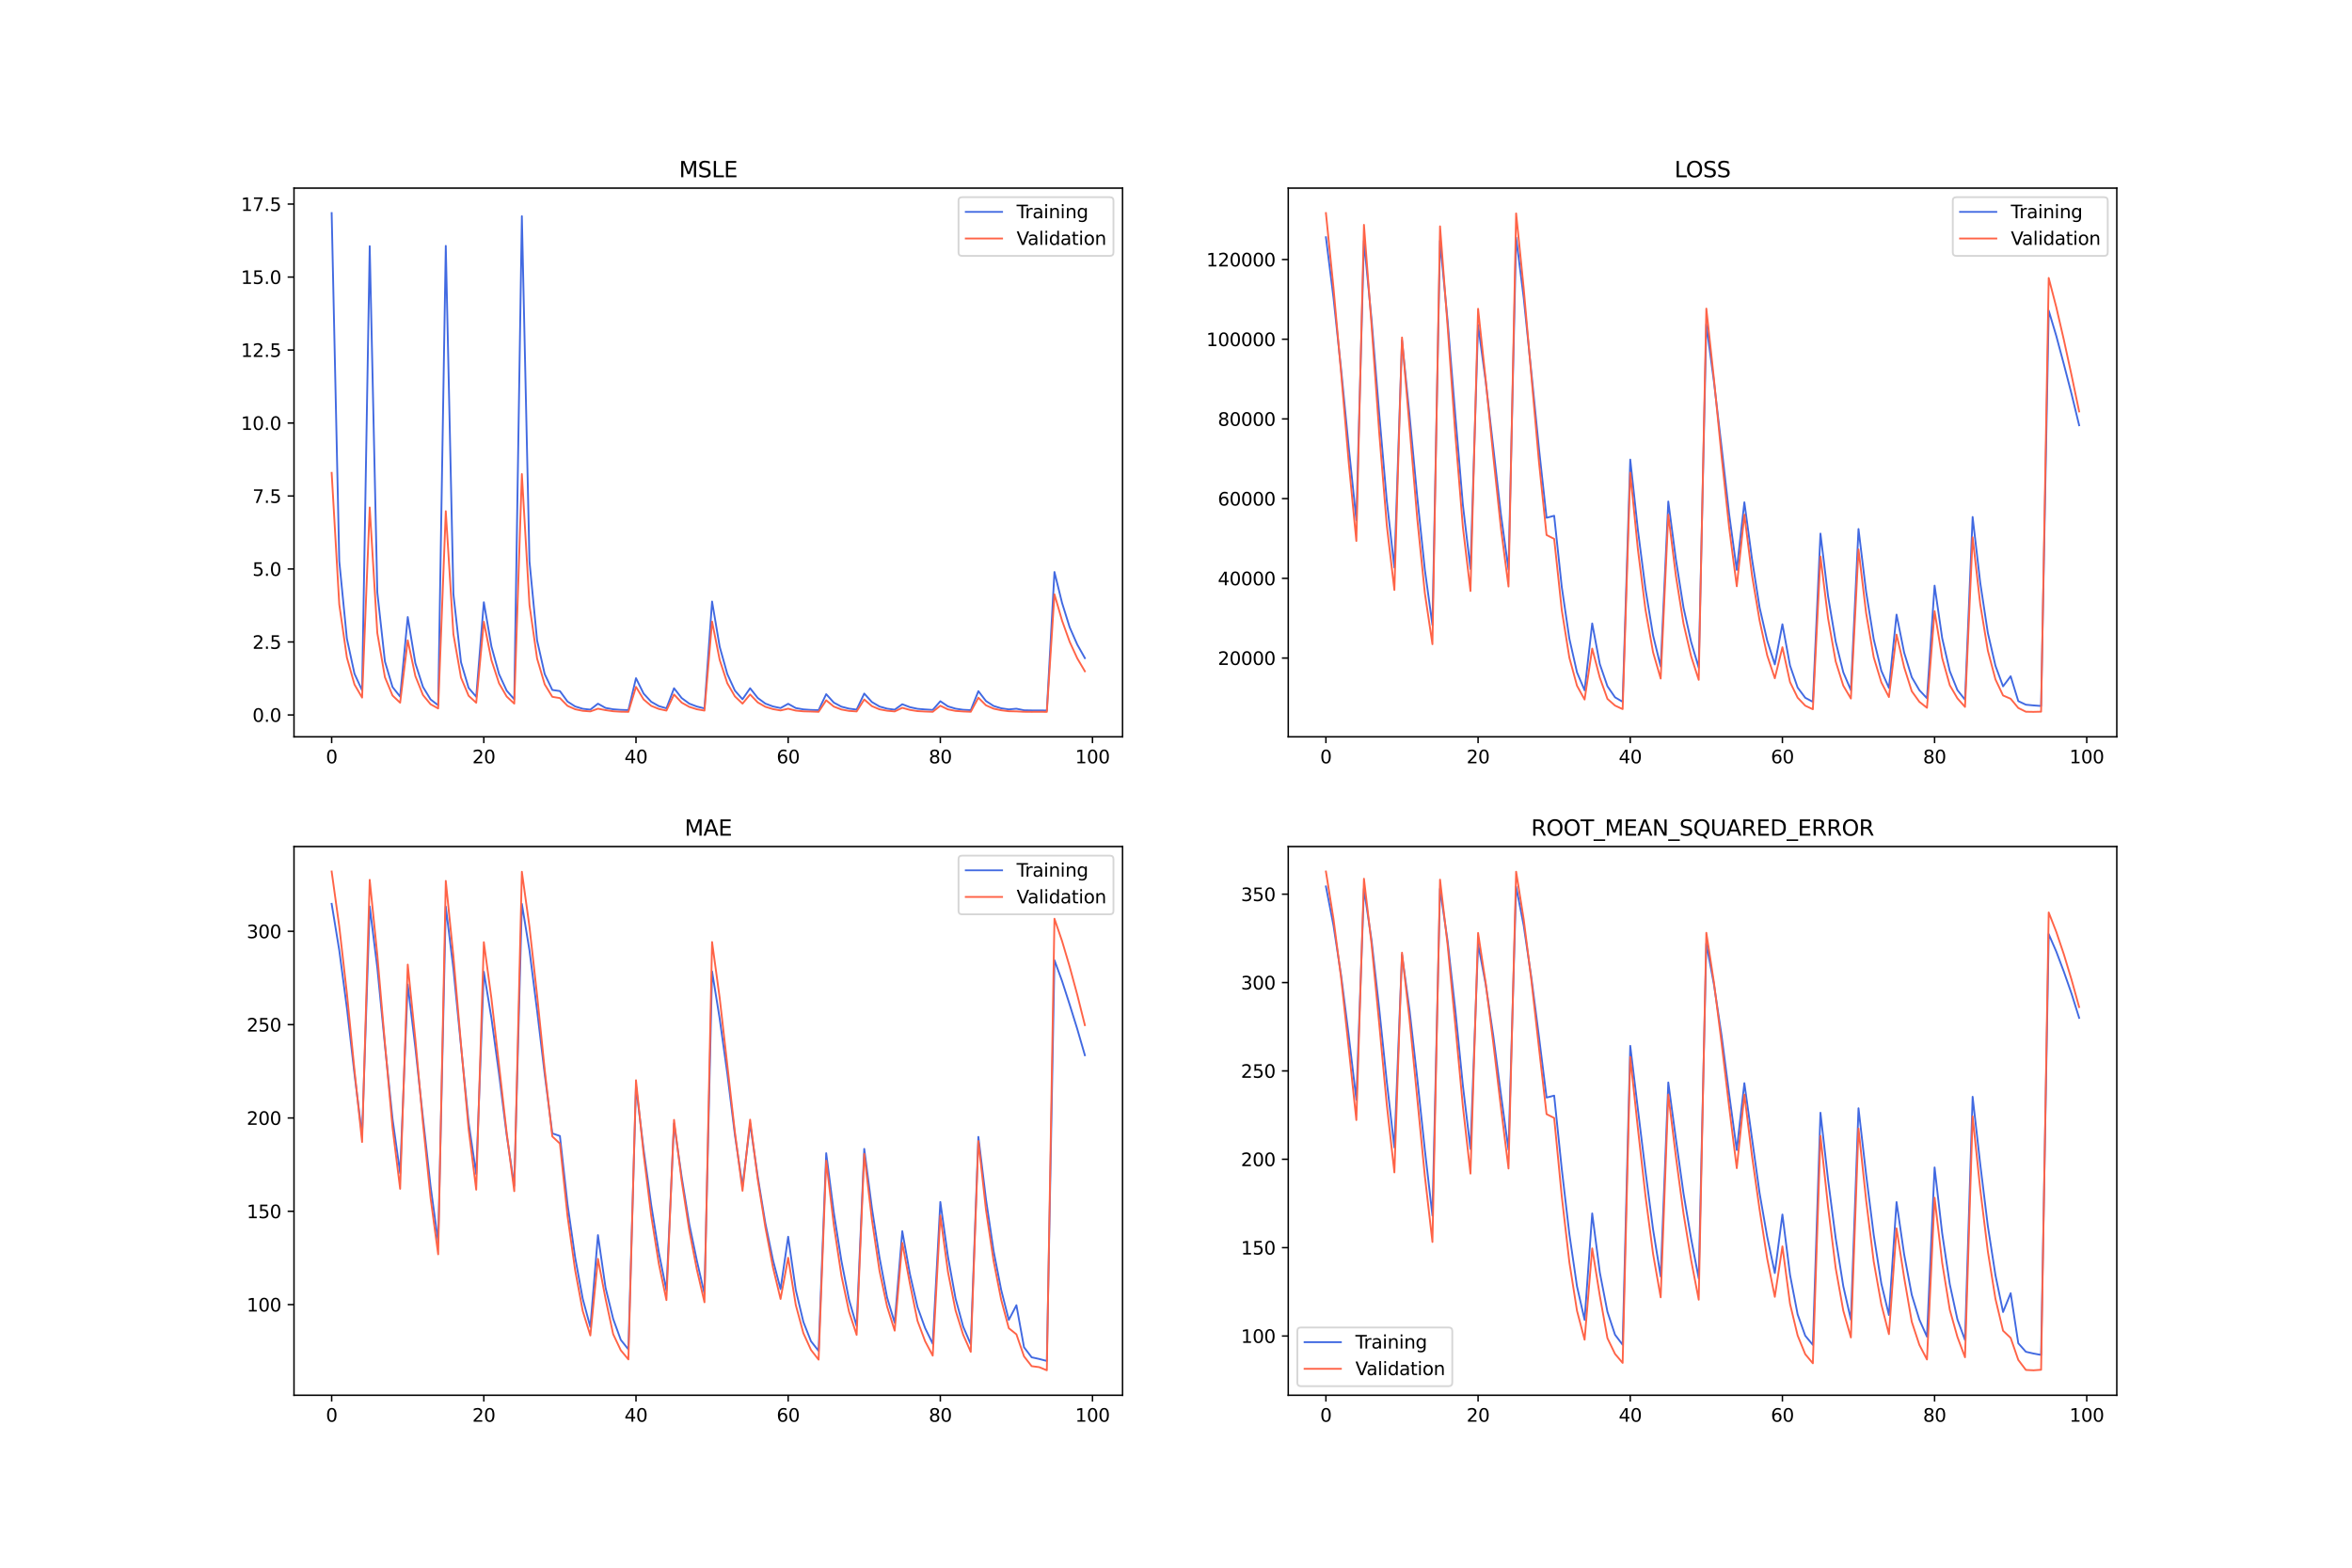 <?xml version="1.0" encoding="utf-8" standalone="no"?>
<!DOCTYPE svg PUBLIC "-//W3C//DTD SVG 1.1//EN"
  "http://www.w3.org/Graphics/SVG/1.1/DTD/svg11.dtd">
<svg xmlns:xlink="http://www.w3.org/1999/xlink" width="1296pt" height="864pt" viewBox="0 0 1296 864" xmlns="http://www.w3.org/2000/svg" version="1.1">
 <defs>
  <style type="text/css">*{stroke-linejoin: round; stroke-linecap: butt}</style>
 </defs>
 <g id="figure_1">
  <g id="patch_1">
   <path d="M 0 864 
L 1296 864 
L 1296 0 
L 0 0 
z
" style="fill: #ffffff"/>
  </g>
  <g id="axes_1">
   <g id="patch_2">
    <path d="M 162 406.08 
L 618.545 406.08 
L 618.545 103.68 
L 162 103.68 
z
" style="fill: #ffffff"/>
   </g>
   <g id="matplotlib.axis_1">
    <g id="xtick_1">
     <g id="line2d_1">
      <defs>
       <path id="m6d668c7c01" d="M 0 0 
L 0 3.5 
" style="stroke: #000000; stroke-width: 0.8"/>
      </defs>
      <g>
       <use xlink:href="#m6d668c7c01" x="182.752" y="406.08" style="stroke: #000000; stroke-width: 0.8"/>
      </g>
     </g>
     <g id="text_1">
      <!-- 0 -->
      <g transform="translate(179.571 420.678) scale(0.1 -0.1)">
       <defs>
        <path id="DejaVuSans-30" d="M 2034 4250 
Q 1547 4250 1301 3770 
Q 1056 3291 1056 2328 
Q 1056 1369 1301 889 
Q 1547 409 2034 409 
Q 2525 409 2770 889 
Q 3016 1369 3016 2328 
Q 3016 3291 2770 3770 
Q 2525 4250 2034 4250 
z
M 2034 4750 
Q 2819 4750 3233 4129 
Q 3647 3509 3647 2328 
Q 3647 1150 3233 529 
Q 2819 -91 2034 -91 
Q 1250 -91 836 529 
Q 422 1150 422 2328 
Q 422 3509 836 4129 
Q 1250 4750 2034 4750 
z
" transform="scale(0.016)"/>
       </defs>
       <use xlink:href="#DejaVuSans-30"/>
      </g>
     </g>
    </g>
    <g id="xtick_2">
     <g id="line2d_2">
      <g>
       <use xlink:href="#m6d668c7c01" x="266.599" y="406.08" style="stroke: #000000; stroke-width: 0.8"/>
      </g>
     </g>
     <g id="text_2">
      <!-- 20 -->
      <g transform="translate(260.236 420.678) scale(0.1 -0.1)">
       <defs>
        <path id="DejaVuSans-32" d="M 1228 531 
L 3431 531 
L 3431 0 
L 469 0 
L 469 531 
Q 828 903 1448 1529 
Q 2069 2156 2228 2338 
Q 2531 2678 2651 2914 
Q 2772 3150 2772 3378 
Q 2772 3750 2511 3984 
Q 2250 4219 1831 4219 
Q 1534 4219 1204 4116 
Q 875 4013 500 3803 
L 500 4441 
Q 881 4594 1212 4672 
Q 1544 4750 1819 4750 
Q 2544 4750 2975 4387 
Q 3406 4025 3406 3419 
Q 3406 3131 3298 2873 
Q 3191 2616 2906 2266 
Q 2828 2175 2409 1742 
Q 1991 1309 1228 531 
z
" transform="scale(0.016)"/>
       </defs>
       <use xlink:href="#DejaVuSans-32"/>
       <use xlink:href="#DejaVuSans-30" x="63.623"/>
      </g>
     </g>
    </g>
    <g id="xtick_3">
     <g id="line2d_3">
      <g>
       <use xlink:href="#m6d668c7c01" x="350.446" y="406.08" style="stroke: #000000; stroke-width: 0.8"/>
      </g>
     </g>
     <g id="text_3">
      <!-- 40 -->
      <g transform="translate(344.083 420.678) scale(0.1 -0.1)">
       <defs>
        <path id="DejaVuSans-34" d="M 2419 4116 
L 825 1625 
L 2419 1625 
L 2419 4116 
z
M 2253 4666 
L 3047 4666 
L 3047 1625 
L 3713 1625 
L 3713 1100 
L 3047 1100 
L 3047 0 
L 2419 0 
L 2419 1100 
L 313 1100 
L 313 1709 
L 2253 4666 
z
" transform="scale(0.016)"/>
       </defs>
       <use xlink:href="#DejaVuSans-34"/>
       <use xlink:href="#DejaVuSans-30" x="63.623"/>
      </g>
     </g>
    </g>
    <g id="xtick_4">
     <g id="line2d_4">
      <g>
       <use xlink:href="#m6d668c7c01" x="434.292" y="406.08" style="stroke: #000000; stroke-width: 0.8"/>
      </g>
     </g>
     <g id="text_4">
      <!-- 60 -->
      <g transform="translate(427.93 420.678) scale(0.1 -0.1)">
       <defs>
        <path id="DejaVuSans-36" d="M 2113 2584 
Q 1688 2584 1439 2293 
Q 1191 2003 1191 1497 
Q 1191 994 1439 701 
Q 1688 409 2113 409 
Q 2538 409 2786 701 
Q 3034 994 3034 1497 
Q 3034 2003 2786 2293 
Q 2538 2584 2113 2584 
z
M 3366 4563 
L 3366 3988 
Q 3128 4100 2886 4159 
Q 2644 4219 2406 4219 
Q 1781 4219 1451 3797 
Q 1122 3375 1075 2522 
Q 1259 2794 1537 2939 
Q 1816 3084 2150 3084 
Q 2853 3084 3261 2657 
Q 3669 2231 3669 1497 
Q 3669 778 3244 343 
Q 2819 -91 2113 -91 
Q 1303 -91 875 529 
Q 447 1150 447 2328 
Q 447 3434 972 4092 
Q 1497 4750 2381 4750 
Q 2619 4750 2861 4703 
Q 3103 4656 3366 4563 
z
" transform="scale(0.016)"/>
       </defs>
       <use xlink:href="#DejaVuSans-36"/>
       <use xlink:href="#DejaVuSans-30" x="63.623"/>
      </g>
     </g>
    </g>
    <g id="xtick_5">
     <g id="line2d_5">
      <g>
       <use xlink:href="#m6d668c7c01" x="518.139" y="406.08" style="stroke: #000000; stroke-width: 0.8"/>
      </g>
     </g>
     <g id="text_5">
      <!-- 80 -->
      <g transform="translate(511.776 420.678) scale(0.1 -0.1)">
       <defs>
        <path id="DejaVuSans-38" d="M 2034 2216 
Q 1584 2216 1326 1975 
Q 1069 1734 1069 1313 
Q 1069 891 1326 650 
Q 1584 409 2034 409 
Q 2484 409 2743 651 
Q 3003 894 3003 1313 
Q 3003 1734 2745 1975 
Q 2488 2216 2034 2216 
z
M 1403 2484 
Q 997 2584 770 2862 
Q 544 3141 544 3541 
Q 544 4100 942 4425 
Q 1341 4750 2034 4750 
Q 2731 4750 3128 4425 
Q 3525 4100 3525 3541 
Q 3525 3141 3298 2862 
Q 3072 2584 2669 2484 
Q 3125 2378 3379 2068 
Q 3634 1759 3634 1313 
Q 3634 634 3220 271 
Q 2806 -91 2034 -91 
Q 1263 -91 848 271 
Q 434 634 434 1313 
Q 434 1759 690 2068 
Q 947 2378 1403 2484 
z
M 1172 3481 
Q 1172 3119 1398 2916 
Q 1625 2713 2034 2713 
Q 2441 2713 2670 2916 
Q 2900 3119 2900 3481 
Q 2900 3844 2670 4047 
Q 2441 4250 2034 4250 
Q 1625 4250 1398 4047 
Q 1172 3844 1172 3481 
z
" transform="scale(0.016)"/>
       </defs>
       <use xlink:href="#DejaVuSans-38"/>
       <use xlink:href="#DejaVuSans-30" x="63.623"/>
      </g>
     </g>
    </g>
    <g id="xtick_6">
     <g id="line2d_6">
      <g>
       <use xlink:href="#m6d668c7c01" x="601.986" y="406.08" style="stroke: #000000; stroke-width: 0.8"/>
      </g>
     </g>
     <g id="text_6">
      <!-- 100 -->
      <g transform="translate(592.442 420.678) scale(0.1 -0.1)">
       <defs>
        <path id="DejaVuSans-31" d="M 794 531 
L 1825 531 
L 1825 4091 
L 703 3866 
L 703 4441 
L 1819 4666 
L 2450 4666 
L 2450 531 
L 3481 531 
L 3481 0 
L 794 0 
L 794 531 
z
" transform="scale(0.016)"/>
       </defs>
       <use xlink:href="#DejaVuSans-31"/>
       <use xlink:href="#DejaVuSans-30" x="63.623"/>
       <use xlink:href="#DejaVuSans-30" x="127.246"/>
      </g>
     </g>
    </g>
   </g>
   <g id="matplotlib.axis_2">
    <g id="ytick_1">
     <g id="line2d_7">
      <defs>
       <path id="m92b7f8f1b4" d="M 0 0 
L -3.5 0 
" style="stroke: #000000; stroke-width: 0.8"/>
      </defs>
      <g>
       <use xlink:href="#m92b7f8f1b4" x="162" y="394.027" style="stroke: #000000; stroke-width: 0.8"/>
      </g>
     </g>
     <g id="text_7">
      <!-- 0.0 -->
      <g transform="translate(139.097 397.826) scale(0.1 -0.1)">
       <defs>
        <path id="DejaVuSans-2e" d="M 684 794 
L 1344 794 
L 1344 0 
L 684 0 
L 684 794 
z
" transform="scale(0.016)"/>
       </defs>
       <use xlink:href="#DejaVuSans-30"/>
       <use xlink:href="#DejaVuSans-2e" x="63.623"/>
       <use xlink:href="#DejaVuSans-30" x="95.41"/>
      </g>
     </g>
    </g>
    <g id="ytick_2">
     <g id="line2d_8">
      <g>
       <use xlink:href="#m92b7f8f1b4" x="162" y="353.805" style="stroke: #000000; stroke-width: 0.8"/>
      </g>
     </g>
     <g id="text_8">
      <!-- 2.5 -->
      <g transform="translate(139.097 357.604) scale(0.1 -0.1)">
       <defs>
        <path id="DejaVuSans-35" d="M 691 4666 
L 3169 4666 
L 3169 4134 
L 1269 4134 
L 1269 2991 
Q 1406 3038 1543 3061 
Q 1681 3084 1819 3084 
Q 2600 3084 3056 2656 
Q 3513 2228 3513 1497 
Q 3513 744 3044 326 
Q 2575 -91 1722 -91 
Q 1428 -91 1123 -41 
Q 819 9 494 109 
L 494 744 
Q 775 591 1075 516 
Q 1375 441 1709 441 
Q 2250 441 2565 725 
Q 2881 1009 2881 1497 
Q 2881 1984 2565 2268 
Q 2250 2553 1709 2553 
Q 1456 2553 1204 2497 
Q 953 2441 691 2322 
L 691 4666 
z
" transform="scale(0.016)"/>
       </defs>
       <use xlink:href="#DejaVuSans-32"/>
       <use xlink:href="#DejaVuSans-2e" x="63.623"/>
       <use xlink:href="#DejaVuSans-35" x="95.41"/>
      </g>
     </g>
    </g>
    <g id="ytick_3">
     <g id="line2d_9">
      <g>
       <use xlink:href="#m92b7f8f1b4" x="162" y="313.583" style="stroke: #000000; stroke-width: 0.8"/>
      </g>
     </g>
     <g id="text_9">
      <!-- 5.0 -->
      <g transform="translate(139.097 317.382) scale(0.1 -0.1)">
       <use xlink:href="#DejaVuSans-35"/>
       <use xlink:href="#DejaVuSans-2e" x="63.623"/>
       <use xlink:href="#DejaVuSans-30" x="95.41"/>
      </g>
     </g>
    </g>
    <g id="ytick_4">
     <g id="line2d_10">
      <g>
       <use xlink:href="#m92b7f8f1b4" x="162" y="273.36" style="stroke: #000000; stroke-width: 0.8"/>
      </g>
     </g>
     <g id="text_10">
      <!-- 7.5 -->
      <g transform="translate(139.097 277.16) scale(0.1 -0.1)">
       <defs>
        <path id="DejaVuSans-37" d="M 525 4666 
L 3525 4666 
L 3525 4397 
L 1831 0 
L 1172 0 
L 2766 4134 
L 525 4134 
L 525 4666 
z
" transform="scale(0.016)"/>
       </defs>
       <use xlink:href="#DejaVuSans-37"/>
       <use xlink:href="#DejaVuSans-2e" x="63.623"/>
       <use xlink:href="#DejaVuSans-35" x="95.41"/>
      </g>
     </g>
    </g>
    <g id="ytick_5">
     <g id="line2d_11">
      <g>
       <use xlink:href="#m92b7f8f1b4" x="162" y="233.138" style="stroke: #000000; stroke-width: 0.8"/>
      </g>
     </g>
     <g id="text_11">
      <!-- 10.0 -->
      <g transform="translate(132.734 236.938) scale(0.1 -0.1)">
       <use xlink:href="#DejaVuSans-31"/>
       <use xlink:href="#DejaVuSans-30" x="63.623"/>
       <use xlink:href="#DejaVuSans-2e" x="127.246"/>
       <use xlink:href="#DejaVuSans-30" x="159.033"/>
      </g>
     </g>
    </g>
    <g id="ytick_6">
     <g id="line2d_12">
      <g>
       <use xlink:href="#m92b7f8f1b4" x="162" y="192.916" style="stroke: #000000; stroke-width: 0.8"/>
      </g>
     </g>
     <g id="text_12">
      <!-- 12.5 -->
      <g transform="translate(132.734 196.715) scale(0.1 -0.1)">
       <use xlink:href="#DejaVuSans-31"/>
       <use xlink:href="#DejaVuSans-32" x="63.623"/>
       <use xlink:href="#DejaVuSans-2e" x="127.246"/>
       <use xlink:href="#DejaVuSans-35" x="159.033"/>
      </g>
     </g>
    </g>
    <g id="ytick_7">
     <g id="line2d_13">
      <g>
       <use xlink:href="#m92b7f8f1b4" x="162" y="152.694" style="stroke: #000000; stroke-width: 0.8"/>
      </g>
     </g>
     <g id="text_13">
      <!-- 15.0 -->
      <g transform="translate(132.734 156.493) scale(0.1 -0.1)">
       <use xlink:href="#DejaVuSans-31"/>
       <use xlink:href="#DejaVuSans-35" x="63.623"/>
       <use xlink:href="#DejaVuSans-2e" x="127.246"/>
       <use xlink:href="#DejaVuSans-30" x="159.033"/>
      </g>
     </g>
    </g>
    <g id="ytick_8">
     <g id="line2d_14">
      <g>
       <use xlink:href="#m92b7f8f1b4" x="162" y="112.472" style="stroke: #000000; stroke-width: 0.8"/>
      </g>
     </g>
     <g id="text_14">
      <!-- 17.5 -->
      <g transform="translate(132.734 116.271) scale(0.1 -0.1)">
       <use xlink:href="#DejaVuSans-31"/>
       <use xlink:href="#DejaVuSans-37" x="63.623"/>
       <use xlink:href="#DejaVuSans-2e" x="127.246"/>
       <use xlink:href="#DejaVuSans-35" x="159.033"/>
      </g>
     </g>
    </g>
   </g>
   <g id="line2d_15">
    <path d="M 182.752 117.425 
L 186.944 309.333 
L 191.137 351.939 
L 195.329 371.334 
L 199.521 380.471 
L 203.714 135.656 
L 207.906 326.432 
L 212.098 364.546 
L 216.291 378.645 
L 220.483 383.922 
L 224.675 340.074 
L 228.868 365.54 
L 233.06 378.568 
L 237.252 385.465 
L 241.445 388.713 
L 245.637 135.51 
L 249.829 327.344 
L 254.022 364.982 
L 258.214 379.115 
L 262.406 384.014 
L 266.599 331.913 
L 270.791 356.303 
L 274.983 371.521 
L 279.176 380.624 
L 283.368 385.406 
L 287.56 119.137 
L 291.753 309.442 
L 295.945 352.934 
L 300.137 371.492 
L 304.33 380.258 
L 308.522 380.873 
L 312.714 386.65 
L 316.907 389.332 
L 321.099 390.635 
L 325.292 391.096 
L 329.484 387.821 
L 333.676 390.163 
L 337.869 390.91 
L 342.061 391.228 
L 346.253 391.369 
L 350.446 373.76 
L 354.638 382.256 
L 358.83 386.772 
L 363.023 389.149 
L 367.215 390.373 
L 371.407 379.301 
L 375.6 384.704 
L 379.792 387.781 
L 383.984 389.388 
L 388.177 390.432 
L 392.369 331.512 
L 396.561 356.441 
L 400.754 371.447 
L 404.946 380.618 
L 409.138 385.393 
L 413.331 379.311 
L 417.523 384.656 
L 421.715 387.754 
L 425.908 389.345 
L 430.1 390.237 
L 434.292 387.884 
L 438.485 390.228 
L 442.677 390.967 
L 446.869 391.27 
L 451.062 391.376 
L 455.254 382.567 
L 459.446 387.224 
L 463.639 389.466 
L 467.831 390.554 
L 472.023 391.081 
L 476.216 382.234 
L 480.408 386.894 
L 484.6 389.369 
L 488.793 390.569 
L 492.985 391.128 
L 497.177 388.122 
L 501.37 389.742 
L 505.562 390.653 
L 509.754 391 
L 513.947 391.261 
L 518.139 386.471 
L 522.331 389.3 
L 526.524 390.576 
L 530.716 391.186 
L 534.908 391.4 
L 539.101 380.913 
L 543.293 386.356 
L 547.485 389.071 
L 551.678 390.365 
L 555.87 390.969 
L 560.062 390.594 
L 564.255 391.455 
L 568.447 391.529 
L 572.639 391.53 
L 576.832 391.589 
L 581.024 315.242 
L 585.216 332.287 
L 589.409 345.706 
L 593.601 355.243 
L 597.793 362.711 
" clip-path="url(#p57c82c912e)" style="fill: none; stroke: #4169e1; stroke-linecap: square"/>
   </g>
   <g id="line2d_16">
    <path d="M 182.752 260.598 
L 186.944 333.145 
L 191.137 362.385 
L 195.329 377.258 
L 199.521 384.465 
L 203.714 279.671 
L 207.906 348.855 
L 212.098 373.225 
L 216.291 383.329 
L 220.483 387.285 
L 224.675 352.89 
L 228.868 372.594 
L 233.06 383.039 
L 237.252 388.121 
L 241.445 390.469 
L 245.637 281.72 
L 249.829 349.46 
L 254.022 373.448 
L 258.214 383.45 
L 262.406 387.315 
L 266.599 342.652 
L 270.791 363.853 
L 274.983 376.59 
L 279.176 383.863 
L 283.368 387.781 
L 287.56 261.256 
L 291.753 333.424 
L 295.945 362.939 
L 300.137 377.16 
L 304.33 384.044 
L 308.522 384.734 
L 312.714 389.012 
L 316.907 390.884 
L 321.099 391.765 
L 325.292 392.087 
L 329.484 390.58 
L 333.676 391.38 
L 337.869 391.993 
L 342.061 392.255 
L 346.253 392.333 
L 350.446 378.557 
L 354.638 385.49 
L 358.83 389.016 
L 363.023 390.723 
L 367.215 391.636 
L 371.407 382.752 
L 375.6 387.221 
L 379.792 389.574 
L 383.984 390.903 
L 388.177 391.632 
L 392.369 342.576 
L 396.561 363.691 
L 400.754 376.53 
L 404.946 383.809 
L 409.138 387.793 
L 413.331 382.738 
L 417.523 387.116 
L 421.715 389.528 
L 425.908 390.816 
L 430.1 391.549 
L 434.292 390.583 
L 438.485 391.628 
L 442.677 392.039 
L 446.869 392.151 
L 451.062 392.309 
L 455.254 385.958 
L 459.446 389.421 
L 463.639 391.041 
L 467.831 391.807 
L 472.023 392.1 
L 476.216 385.495 
L 480.408 389.165 
L 484.6 390.935 
L 488.793 391.699 
L 492.985 392.095 
L 497.177 390.091 
L 501.37 391.261 
L 505.562 391.924 
L 509.754 392.15 
L 513.947 392.305 
L 518.139 388.943 
L 522.331 390.976 
L 526.524 391.809 
L 530.716 392.113 
L 534.908 392.296 
L 539.101 384.523 
L 543.293 388.721 
L 547.485 390.567 
L 551.678 391.459 
L 555.87 391.98 
L 560.062 392.073 
L 564.255 392.286 
L 568.447 392.328 
L 572.639 392.311 
L 576.832 392.335 
L 581.024 327.524 
L 585.216 342.04 
L 589.409 353.702 
L 593.601 362.842 
L 597.793 369.966 
" clip-path="url(#p57c82c912e)" style="fill: none; stroke: #ff6347; stroke-linecap: square"/>
   </g>
   <g id="patch_3">
    <path d="M 162 406.08 
L 162 103.68 
" style="fill: none; stroke: #000000; stroke-width: 0.8; stroke-linejoin: miter; stroke-linecap: square"/>
   </g>
   <g id="patch_4">
    <path d="M 618.545 406.08 
L 618.545 103.68 
" style="fill: none; stroke: #000000; stroke-width: 0.8; stroke-linejoin: miter; stroke-linecap: square"/>
   </g>
   <g id="patch_5">
    <path d="M 162 406.08 
L 618.545 406.08 
" style="fill: none; stroke: #000000; stroke-width: 0.8; stroke-linejoin: miter; stroke-linecap: square"/>
   </g>
   <g id="patch_6">
    <path d="M 162 103.68 
L 618.545 103.68 
" style="fill: none; stroke: #000000; stroke-width: 0.8; stroke-linejoin: miter; stroke-linecap: square"/>
   </g>
   <g id="text_15">
    <!-- MSLE -->
    <g transform="translate(374.152 97.68) scale(0.12 -0.12)">
     <defs>
      <path id="DejaVuSans-4d" d="M 628 4666 
L 1569 4666 
L 2759 1491 
L 3956 4666 
L 4897 4666 
L 4897 0 
L 4281 0 
L 4281 4097 
L 3078 897 
L 2444 897 
L 1241 4097 
L 1241 0 
L 628 0 
L 628 4666 
z
" transform="scale(0.016)"/>
      <path id="DejaVuSans-53" d="M 3425 4513 
L 3425 3897 
Q 3066 4069 2747 4153 
Q 2428 4238 2131 4238 
Q 1616 4238 1336 4038 
Q 1056 3838 1056 3469 
Q 1056 3159 1242 3001 
Q 1428 2844 1947 2747 
L 2328 2669 
Q 3034 2534 3370 2195 
Q 3706 1856 3706 1288 
Q 3706 609 3251 259 
Q 2797 -91 1919 -91 
Q 1588 -91 1214 -16 
Q 841 59 441 206 
L 441 856 
Q 825 641 1194 531 
Q 1563 422 1919 422 
Q 2459 422 2753 634 
Q 3047 847 3047 1241 
Q 3047 1584 2836 1778 
Q 2625 1972 2144 2069 
L 1759 2144 
Q 1053 2284 737 2584 
Q 422 2884 422 3419 
Q 422 4038 858 4394 
Q 1294 4750 2059 4750 
Q 2388 4750 2728 4690 
Q 3069 4631 3425 4513 
z
" transform="scale(0.016)"/>
      <path id="DejaVuSans-4c" d="M 628 4666 
L 1259 4666 
L 1259 531 
L 3531 531 
L 3531 0 
L 628 0 
L 628 4666 
z
" transform="scale(0.016)"/>
      <path id="DejaVuSans-45" d="M 628 4666 
L 3578 4666 
L 3578 4134 
L 1259 4134 
L 1259 2753 
L 3481 2753 
L 3481 2222 
L 1259 2222 
L 1259 531 
L 3634 531 
L 3634 0 
L 628 0 
L 628 4666 
z
" transform="scale(0.016)"/>
     </defs>
     <use xlink:href="#DejaVuSans-4d"/>
     <use xlink:href="#DejaVuSans-53" x="86.279"/>
     <use xlink:href="#DejaVuSans-4c" x="149.756"/>
     <use xlink:href="#DejaVuSans-45" x="205.469"/>
    </g>
   </g>
   <g id="legend_1">
    <g id="patch_7">
     <path d="M 530.164 141.036 
L 611.545 141.036 
Q 613.545 141.036 613.545 139.036 
L 613.545 110.68 
Q 613.545 108.68 611.545 108.68 
L 530.164 108.68 
Q 528.164 108.68 528.164 110.68 
L 528.164 139.036 
Q 528.164 141.036 530.164 141.036 
z
" style="fill: #ffffff; opacity: 0.8; stroke: #cccccc; stroke-linejoin: miter"/>
    </g>
    <g id="line2d_17">
     <path d="M 532.164 116.778 
L 542.164 116.778 
L 552.164 116.778 
" style="fill: none; stroke: #4169e1; stroke-linecap: square"/>
    </g>
    <g id="text_16">
     <!-- Training -->
     <g transform="translate(560.164 120.278) scale(0.1 -0.1)">
      <defs>
       <path id="DejaVuSans-54" d="M -19 4666 
L 3928 4666 
L 3928 4134 
L 2272 4134 
L 2272 0 
L 1638 0 
L 1638 4134 
L -19 4134 
L -19 4666 
z
" transform="scale(0.016)"/>
       <path id="DejaVuSans-72" d="M 2631 2963 
Q 2534 3019 2420 3045 
Q 2306 3072 2169 3072 
Q 1681 3072 1420 2755 
Q 1159 2438 1159 1844 
L 1159 0 
L 581 0 
L 581 3500 
L 1159 3500 
L 1159 2956 
Q 1341 3275 1631 3429 
Q 1922 3584 2338 3584 
Q 2397 3584 2469 3576 
Q 2541 3569 2628 3553 
L 2631 2963 
z
" transform="scale(0.016)"/>
       <path id="DejaVuSans-61" d="M 2194 1759 
Q 1497 1759 1228 1600 
Q 959 1441 959 1056 
Q 959 750 1161 570 
Q 1363 391 1709 391 
Q 2188 391 2477 730 
Q 2766 1069 2766 1631 
L 2766 1759 
L 2194 1759 
z
M 3341 1997 
L 3341 0 
L 2766 0 
L 2766 531 
Q 2569 213 2275 61 
Q 1981 -91 1556 -91 
Q 1019 -91 701 211 
Q 384 513 384 1019 
Q 384 1609 779 1909 
Q 1175 2209 1959 2209 
L 2766 2209 
L 2766 2266 
Q 2766 2663 2505 2880 
Q 2244 3097 1772 3097 
Q 1472 3097 1187 3025 
Q 903 2953 641 2809 
L 641 3341 
Q 956 3463 1253 3523 
Q 1550 3584 1831 3584 
Q 2591 3584 2966 3190 
Q 3341 2797 3341 1997 
z
" transform="scale(0.016)"/>
       <path id="DejaVuSans-69" d="M 603 3500 
L 1178 3500 
L 1178 0 
L 603 0 
L 603 3500 
z
M 603 4863 
L 1178 4863 
L 1178 4134 
L 603 4134 
L 603 4863 
z
" transform="scale(0.016)"/>
       <path id="DejaVuSans-6e" d="M 3513 2113 
L 3513 0 
L 2938 0 
L 2938 2094 
Q 2938 2591 2744 2837 
Q 2550 3084 2163 3084 
Q 1697 3084 1428 2787 
Q 1159 2491 1159 1978 
L 1159 0 
L 581 0 
L 581 3500 
L 1159 3500 
L 1159 2956 
Q 1366 3272 1645 3428 
Q 1925 3584 2291 3584 
Q 2894 3584 3203 3211 
Q 3513 2838 3513 2113 
z
" transform="scale(0.016)"/>
       <path id="DejaVuSans-67" d="M 2906 1791 
Q 2906 2416 2648 2759 
Q 2391 3103 1925 3103 
Q 1463 3103 1205 2759 
Q 947 2416 947 1791 
Q 947 1169 1205 825 
Q 1463 481 1925 481 
Q 2391 481 2648 825 
Q 2906 1169 2906 1791 
z
M 3481 434 
Q 3481 -459 3084 -895 
Q 2688 -1331 1869 -1331 
Q 1566 -1331 1297 -1286 
Q 1028 -1241 775 -1147 
L 775 -588 
Q 1028 -725 1275 -790 
Q 1522 -856 1778 -856 
Q 2344 -856 2625 -561 
Q 2906 -266 2906 331 
L 2906 616 
Q 2728 306 2450 153 
Q 2172 0 1784 0 
Q 1141 0 747 490 
Q 353 981 353 1791 
Q 353 2603 747 3093 
Q 1141 3584 1784 3584 
Q 2172 3584 2450 3431 
Q 2728 3278 2906 2969 
L 2906 3500 
L 3481 3500 
L 3481 434 
z
" transform="scale(0.016)"/>
      </defs>
      <use xlink:href="#DejaVuSans-54"/>
      <use xlink:href="#DejaVuSans-72" x="46.334"/>
      <use xlink:href="#DejaVuSans-61" x="87.447"/>
      <use xlink:href="#DejaVuSans-69" x="148.727"/>
      <use xlink:href="#DejaVuSans-6e" x="176.51"/>
      <use xlink:href="#DejaVuSans-69" x="239.889"/>
      <use xlink:href="#DejaVuSans-6e" x="267.672"/>
      <use xlink:href="#DejaVuSans-67" x="331.051"/>
     </g>
    </g>
    <g id="line2d_18">
     <path d="M 532.164 131.457 
L 542.164 131.457 
L 552.164 131.457 
" style="fill: none; stroke: #ff6347; stroke-linecap: square"/>
    </g>
    <g id="text_17">
     <!-- Validation -->
     <g transform="translate(560.164 134.957) scale(0.1 -0.1)">
      <defs>
       <path id="DejaVuSans-56" d="M 1831 0 
L 50 4666 
L 709 4666 
L 2188 738 
L 3669 4666 
L 4325 4666 
L 2547 0 
L 1831 0 
z
" transform="scale(0.016)"/>
       <path id="DejaVuSans-6c" d="M 603 4863 
L 1178 4863 
L 1178 0 
L 603 0 
L 603 4863 
z
" transform="scale(0.016)"/>
       <path id="DejaVuSans-64" d="M 2906 2969 
L 2906 4863 
L 3481 4863 
L 3481 0 
L 2906 0 
L 2906 525 
Q 2725 213 2448 61 
Q 2172 -91 1784 -91 
Q 1150 -91 751 415 
Q 353 922 353 1747 
Q 353 2572 751 3078 
Q 1150 3584 1784 3584 
Q 2172 3584 2448 3432 
Q 2725 3281 2906 2969 
z
M 947 1747 
Q 947 1113 1208 752 
Q 1469 391 1925 391 
Q 2381 391 2643 752 
Q 2906 1113 2906 1747 
Q 2906 2381 2643 2742 
Q 2381 3103 1925 3103 
Q 1469 3103 1208 2742 
Q 947 2381 947 1747 
z
" transform="scale(0.016)"/>
       <path id="DejaVuSans-74" d="M 1172 4494 
L 1172 3500 
L 2356 3500 
L 2356 3053 
L 1172 3053 
L 1172 1153 
Q 1172 725 1289 603 
Q 1406 481 1766 481 
L 2356 481 
L 2356 0 
L 1766 0 
Q 1100 0 847 248 
Q 594 497 594 1153 
L 594 3053 
L 172 3053 
L 172 3500 
L 594 3500 
L 594 4494 
L 1172 4494 
z
" transform="scale(0.016)"/>
       <path id="DejaVuSans-6f" d="M 1959 3097 
Q 1497 3097 1228 2736 
Q 959 2375 959 1747 
Q 959 1119 1226 758 
Q 1494 397 1959 397 
Q 2419 397 2687 759 
Q 2956 1122 2956 1747 
Q 2956 2369 2687 2733 
Q 2419 3097 1959 3097 
z
M 1959 3584 
Q 2709 3584 3137 3096 
Q 3566 2609 3566 1747 
Q 3566 888 3137 398 
Q 2709 -91 1959 -91 
Q 1206 -91 779 398 
Q 353 888 353 1747 
Q 353 2609 779 3096 
Q 1206 3584 1959 3584 
z
" transform="scale(0.016)"/>
      </defs>
      <use xlink:href="#DejaVuSans-56"/>
      <use xlink:href="#DejaVuSans-61" x="60.658"/>
      <use xlink:href="#DejaVuSans-6c" x="121.938"/>
      <use xlink:href="#DejaVuSans-69" x="149.721"/>
      <use xlink:href="#DejaVuSans-64" x="177.504"/>
      <use xlink:href="#DejaVuSans-61" x="240.98"/>
      <use xlink:href="#DejaVuSans-74" x="302.26"/>
      <use xlink:href="#DejaVuSans-69" x="341.469"/>
      <use xlink:href="#DejaVuSans-6f" x="369.252"/>
      <use xlink:href="#DejaVuSans-6e" x="430.434"/>
     </g>
    </g>
   </g>
  </g>
  <g id="axes_2">
   <g id="patch_8">
    <path d="M 709.855 406.08 
L 1166.4 406.08 
L 1166.4 103.68 
L 709.855 103.68 
z
" style="fill: #ffffff"/>
   </g>
   <g id="matplotlib.axis_3">
    <g id="xtick_7">
     <g id="line2d_19">
      <g>
       <use xlink:href="#m6d668c7c01" x="730.607" y="406.08" style="stroke: #000000; stroke-width: 0.8"/>
      </g>
     </g>
     <g id="text_18">
      <!-- 0 -->
      <g transform="translate(727.425 420.678) scale(0.1 -0.1)">
       <use xlink:href="#DejaVuSans-30"/>
      </g>
     </g>
    </g>
    <g id="xtick_8">
     <g id="line2d_20">
      <g>
       <use xlink:href="#m6d668c7c01" x="814.453" y="406.08" style="stroke: #000000; stroke-width: 0.8"/>
      </g>
     </g>
     <g id="text_19">
      <!-- 20 -->
      <g transform="translate(808.091 420.678) scale(0.1 -0.1)">
       <use xlink:href="#DejaVuSans-32"/>
       <use xlink:href="#DejaVuSans-30" x="63.623"/>
      </g>
     </g>
    </g>
    <g id="xtick_9">
     <g id="line2d_21">
      <g>
       <use xlink:href="#m6d668c7c01" x="898.3" y="406.08" style="stroke: #000000; stroke-width: 0.8"/>
      </g>
     </g>
     <g id="text_20">
      <!-- 40 -->
      <g transform="translate(891.938 420.678) scale(0.1 -0.1)">
       <use xlink:href="#DejaVuSans-34"/>
       <use xlink:href="#DejaVuSans-30" x="63.623"/>
      </g>
     </g>
    </g>
    <g id="xtick_10">
     <g id="line2d_22">
      <g>
       <use xlink:href="#m6d668c7c01" x="982.147" y="406.08" style="stroke: #000000; stroke-width: 0.8"/>
      </g>
     </g>
     <g id="text_21">
      <!-- 60 -->
      <g transform="translate(975.784 420.678) scale(0.1 -0.1)">
       <use xlink:href="#DejaVuSans-36"/>
       <use xlink:href="#DejaVuSans-30" x="63.623"/>
      </g>
     </g>
    </g>
    <g id="xtick_11">
     <g id="line2d_23">
      <g>
       <use xlink:href="#m6d668c7c01" x="1065.994" y="406.08" style="stroke: #000000; stroke-width: 0.8"/>
      </g>
     </g>
     <g id="text_22">
      <!-- 80 -->
      <g transform="translate(1059.631 420.678) scale(0.1 -0.1)">
       <use xlink:href="#DejaVuSans-38"/>
       <use xlink:href="#DejaVuSans-30" x="63.623"/>
      </g>
     </g>
    </g>
    <g id="xtick_12">
     <g id="line2d_24">
      <g>
       <use xlink:href="#m6d668c7c01" x="1149.84" y="406.08" style="stroke: #000000; stroke-width: 0.8"/>
      </g>
     </g>
     <g id="text_23">
      <!-- 100 -->
      <g transform="translate(1140.297 420.678) scale(0.1 -0.1)">
       <use xlink:href="#DejaVuSans-31"/>
       <use xlink:href="#DejaVuSans-30" x="63.623"/>
       <use xlink:href="#DejaVuSans-30" x="127.246"/>
      </g>
     </g>
    </g>
   </g>
   <g id="matplotlib.axis_4">
    <g id="ytick_9">
     <g id="line2d_25">
      <g>
       <use xlink:href="#m92b7f8f1b4" x="709.855" y="362.672" style="stroke: #000000; stroke-width: 0.8"/>
      </g>
     </g>
     <g id="text_24">
      <!-- 20000 -->
      <g transform="translate(671.042 366.471) scale(0.1 -0.1)">
       <use xlink:href="#DejaVuSans-32"/>
       <use xlink:href="#DejaVuSans-30" x="63.623"/>
       <use xlink:href="#DejaVuSans-30" x="127.246"/>
       <use xlink:href="#DejaVuSans-30" x="190.869"/>
       <use xlink:href="#DejaVuSans-30" x="254.492"/>
      </g>
     </g>
    </g>
    <g id="ytick_10">
     <g id="line2d_26">
      <g>
       <use xlink:href="#m92b7f8f1b4" x="709.855" y="318.744" style="stroke: #000000; stroke-width: 0.8"/>
      </g>
     </g>
     <g id="text_25">
      <!-- 40000 -->
      <g transform="translate(671.042 322.543) scale(0.1 -0.1)">
       <use xlink:href="#DejaVuSans-34"/>
       <use xlink:href="#DejaVuSans-30" x="63.623"/>
       <use xlink:href="#DejaVuSans-30" x="127.246"/>
       <use xlink:href="#DejaVuSans-30" x="190.869"/>
       <use xlink:href="#DejaVuSans-30" x="254.492"/>
      </g>
     </g>
    </g>
    <g id="ytick_11">
     <g id="line2d_27">
      <g>
       <use xlink:href="#m92b7f8f1b4" x="709.855" y="274.817" style="stroke: #000000; stroke-width: 0.8"/>
      </g>
     </g>
     <g id="text_26">
      <!-- 60000 -->
      <g transform="translate(671.042 278.616) scale(0.1 -0.1)">
       <use xlink:href="#DejaVuSans-36"/>
       <use xlink:href="#DejaVuSans-30" x="63.623"/>
       <use xlink:href="#DejaVuSans-30" x="127.246"/>
       <use xlink:href="#DejaVuSans-30" x="190.869"/>
       <use xlink:href="#DejaVuSans-30" x="254.492"/>
      </g>
     </g>
    </g>
    <g id="ytick_12">
     <g id="line2d_28">
      <g>
       <use xlink:href="#m92b7f8f1b4" x="709.855" y="230.889" style="stroke: #000000; stroke-width: 0.8"/>
      </g>
     </g>
     <g id="text_27">
      <!-- 80000 -->
      <g transform="translate(671.042 234.688) scale(0.1 -0.1)">
       <use xlink:href="#DejaVuSans-38"/>
       <use xlink:href="#DejaVuSans-30" x="63.623"/>
       <use xlink:href="#DejaVuSans-30" x="127.246"/>
       <use xlink:href="#DejaVuSans-30" x="190.869"/>
       <use xlink:href="#DejaVuSans-30" x="254.492"/>
      </g>
     </g>
    </g>
    <g id="ytick_13">
     <g id="line2d_29">
      <g>
       <use xlink:href="#m92b7f8f1b4" x="709.855" y="186.962" style="stroke: #000000; stroke-width: 0.8"/>
      </g>
     </g>
     <g id="text_28">
      <!-- 100000 -->
      <g transform="translate(664.68 190.761) scale(0.1 -0.1)">
       <use xlink:href="#DejaVuSans-31"/>
       <use xlink:href="#DejaVuSans-30" x="63.623"/>
       <use xlink:href="#DejaVuSans-30" x="127.246"/>
       <use xlink:href="#DejaVuSans-30" x="190.869"/>
       <use xlink:href="#DejaVuSans-30" x="254.492"/>
       <use xlink:href="#DejaVuSans-30" x="318.115"/>
      </g>
     </g>
    </g>
    <g id="ytick_14">
     <g id="line2d_30">
      <g>
       <use xlink:href="#m92b7f8f1b4" x="709.855" y="143.034" style="stroke: #000000; stroke-width: 0.8"/>
      </g>
     </g>
     <g id="text_29">
      <!-- 120000 -->
      <g transform="translate(664.68 146.833) scale(0.1 -0.1)">
       <use xlink:href="#DejaVuSans-31"/>
       <use xlink:href="#DejaVuSans-32" x="63.623"/>
       <use xlink:href="#DejaVuSans-30" x="127.246"/>
       <use xlink:href="#DejaVuSans-30" x="190.869"/>
       <use xlink:href="#DejaVuSans-30" x="254.492"/>
       <use xlink:href="#DejaVuSans-30" x="318.115"/>
      </g>
     </g>
    </g>
   </g>
   <g id="line2d_31">
    <path d="M 730.607 130.745 
L 734.799 164.244 
L 738.991 203.684 
L 743.184 246.582 
L 747.376 286.681 
L 751.568 132.701 
L 755.761 176.251 
L 759.953 227.798 
L 764.145 275.969 
L 768.338 312.791 
L 772.53 187.626 
L 776.722 229.346 
L 780.915 273.759 
L 785.107 313.871 
L 789.299 344.502 
L 793.492 132.744 
L 797.684 177.059 
L 801.876 228.604 
L 806.069 278.199 
L 810.261 313.588 
L 814.453 179.109 
L 818.646 210.173 
L 822.838 246.702 
L 827.03 283.478 
L 831.223 313.993 
L 835.415 130.923 
L 839.607 164.306 
L 843.8 205.129 
L 847.992 247.129 
L 852.184 285.369 
L 856.377 284.254 
L 860.569 323.555 
L 864.761 352.024 
L 868.954 370.55 
L 873.146 380.45 
L 877.338 343.6 
L 881.531 366.014 
L 885.723 378.199 
L 889.915 384.318 
L 894.108 386.763 
L 898.3 253.297 
L 902.492 291.944 
L 906.685 324.586 
L 910.877 350.183 
L 915.069 367.362 
L 919.262 276.399 
L 923.454 308.386 
L 927.646 334.867 
L 931.839 353.778 
L 936.031 367.995 
L 940.223 178.806 
L 944.416 210.354 
L 948.608 246.305 
L 952.8 283.386 
L 956.993 314.098 
L 961.185 276.835 
L 965.377 308.055 
L 969.57 334.777 
L 973.762 353.052 
L 977.954 366.189 
L 982.147 344.053 
L 986.339 366.806 
L 990.531 378.932 
L 994.724 384.565 
L 998.916 386.784 
L 1003.108 294.076 
L 1007.301 328.617 
L 1011.493 353.575 
L 1015.686 370.511 
L 1019.878 380.401 
L 1024.07 291.541 
L 1028.263 326.126 
L 1032.455 352.291 
L 1036.647 369.662 
L 1040.84 379.115 
L 1045.032 338.732 
L 1049.224 359.679 
L 1053.417 373.209 
L 1057.609 380.374 
L 1061.801 384.811 
L 1065.994 322.758 
L 1070.186 351.721 
L 1074.378 369.905 
L 1078.571 380.325 
L 1082.763 385.622 
L 1086.955 284.914 
L 1091.148 321.145 
L 1095.34 348.795 
L 1099.532 366.928 
L 1103.725 378.273 
L 1107.917 372.705 
L 1112.109 386.4 
L 1116.302 388.383 
L 1120.494 388.775 
L 1124.686 389.085 
L 1128.879 171.161 
L 1133.071 185.2 
L 1137.263 200.879 
L 1141.456 217.084 
L 1145.648 234.374 
" clip-path="url(#p303fb64968)" style="fill: none; stroke: #4169e1; stroke-linecap: square"/>
   </g>
   <g id="line2d_32">
    <path d="M 730.607 117.425 
L 734.799 158.81 
L 738.991 205.645 
L 743.184 254.965 
L 747.376 298.161 
L 751.568 123.917 
L 755.761 179.222 
L 759.953 238.161 
L 764.145 289.58 
L 768.338 325.157 
L 772.53 185.992 
L 776.722 235.828 
L 780.915 285.737 
L 785.107 326.793 
L 789.299 355.044 
L 793.492 124.731 
L 797.684 180.19 
L 801.876 239.002 
L 806.069 290.45 
L 810.261 325.728 
L 814.453 170.18 
L 818.646 209.283 
L 822.838 251.546 
L 827.03 291.043 
L 831.223 323.284 
L 835.415 117.621 
L 839.607 159.108 
L 843.8 206.996 
L 847.992 254.511 
L 852.184 294.863 
L 856.377 296.997 
L 860.569 336.274 
L 864.761 362.509 
L 868.954 377.91 
L 873.146 385.548 
L 877.338 357.462 
L 881.531 373.473 
L 885.723 385.168 
L 889.915 388.864 
L 894.108 390.813 
L 898.3 260.497 
L 902.492 302.686 
L 906.685 335.985 
L 910.877 359.49 
L 915.069 373.983 
L 919.262 283.634 
L 923.454 317.478 
L 927.646 343.643 
L 931.839 361.699 
L 936.031 374.697 
L 940.223 170.078 
L 944.416 208.871 
L 948.608 251.242 
L 952.8 290.819 
L 956.993 323.118 
L 961.185 283.612 
L 965.377 317.02 
L 969.57 341.998 
L 973.762 361.2 
L 977.954 373.824 
L 982.147 356.7 
L 986.339 375.907 
L 990.531 384.506 
L 994.724 388.926 
L 998.916 390.898 
L 1003.108 306.694 
L 1007.301 340.814 
L 1011.493 364.495 
L 1015.686 377.873 
L 1019.878 385.003 
L 1024.07 302.773 
L 1028.263 337.864 
L 1032.455 362.219 
L 1036.647 376.047 
L 1040.84 384.179 
L 1045.032 349.734 
L 1049.224 367.696 
L 1053.417 380.951 
L 1057.609 386.785 
L 1061.801 390.092 
L 1065.994 336.81 
L 1070.186 362.684 
L 1074.378 377.65 
L 1078.571 384.869 
L 1082.763 389.609 
L 1086.955 296.109 
L 1091.148 333.021 
L 1095.34 358.579 
L 1099.532 374.427 
L 1103.725 383.302 
L 1107.917 385.11 
L 1112.109 390.174 
L 1116.302 392.264 
L 1120.494 392.335 
L 1124.686 392.228 
L 1128.879 153.185 
L 1133.071 169.366 
L 1137.263 187.453 
L 1141.456 206.756 
L 1145.648 226.762 
" clip-path="url(#p303fb64968)" style="fill: none; stroke: #ff6347; stroke-linecap: square"/>
   </g>
   <g id="patch_9">
    <path d="M 709.855 406.08 
L 709.855 103.68 
" style="fill: none; stroke: #000000; stroke-width: 0.8; stroke-linejoin: miter; stroke-linecap: square"/>
   </g>
   <g id="patch_10">
    <path d="M 1166.4 406.08 
L 1166.4 103.68 
" style="fill: none; stroke: #000000; stroke-width: 0.8; stroke-linejoin: miter; stroke-linecap: square"/>
   </g>
   <g id="patch_11">
    <path d="M 709.855 406.08 
L 1166.4 406.08 
" style="fill: none; stroke: #000000; stroke-width: 0.8; stroke-linejoin: miter; stroke-linecap: square"/>
   </g>
   <g id="patch_12">
    <path d="M 709.855 103.68 
L 1166.4 103.68 
" style="fill: none; stroke: #000000; stroke-width: 0.8; stroke-linejoin: miter; stroke-linecap: square"/>
   </g>
   <g id="text_30">
    <!-- LOSS -->
    <g transform="translate(922.66 97.68) scale(0.12 -0.12)">
     <defs>
      <path id="DejaVuSans-4f" d="M 2522 4238 
Q 1834 4238 1429 3725 
Q 1025 3213 1025 2328 
Q 1025 1447 1429 934 
Q 1834 422 2522 422 
Q 3209 422 3611 934 
Q 4013 1447 4013 2328 
Q 4013 3213 3611 3725 
Q 3209 4238 2522 4238 
z
M 2522 4750 
Q 3503 4750 4090 4092 
Q 4678 3434 4678 2328 
Q 4678 1225 4090 567 
Q 3503 -91 2522 -91 
Q 1538 -91 948 565 
Q 359 1222 359 2328 
Q 359 3434 948 4092 
Q 1538 4750 2522 4750 
z
" transform="scale(0.016)"/>
     </defs>
     <use xlink:href="#DejaVuSans-4c"/>
     <use xlink:href="#DejaVuSans-4f" x="52.088"/>
     <use xlink:href="#DejaVuSans-53" x="130.799"/>
     <use xlink:href="#DejaVuSans-53" x="194.275"/>
    </g>
   </g>
   <g id="legend_2">
    <g id="patch_13">
     <path d="M 1078.019 141.036 
L 1159.4 141.036 
Q 1161.4 141.036 1161.4 139.036 
L 1161.4 110.68 
Q 1161.4 108.68 1159.4 108.68 
L 1078.019 108.68 
Q 1076.019 108.68 1076.019 110.68 
L 1076.019 139.036 
Q 1076.019 141.036 1078.019 141.036 
z
" style="fill: #ffffff; opacity: 0.8; stroke: #cccccc; stroke-linejoin: miter"/>
    </g>
    <g id="line2d_33">
     <path d="M 1080.019 116.778 
L 1090.019 116.778 
L 1100.019 116.778 
" style="fill: none; stroke: #4169e1; stroke-linecap: square"/>
    </g>
    <g id="text_31">
     <!-- Training -->
     <g transform="translate(1108.019 120.278) scale(0.1 -0.1)">
      <use xlink:href="#DejaVuSans-54"/>
      <use xlink:href="#DejaVuSans-72" x="46.334"/>
      <use xlink:href="#DejaVuSans-61" x="87.447"/>
      <use xlink:href="#DejaVuSans-69" x="148.727"/>
      <use xlink:href="#DejaVuSans-6e" x="176.51"/>
      <use xlink:href="#DejaVuSans-69" x="239.889"/>
      <use xlink:href="#DejaVuSans-6e" x="267.672"/>
      <use xlink:href="#DejaVuSans-67" x="331.051"/>
     </g>
    </g>
    <g id="line2d_34">
     <path d="M 1080.019 131.457 
L 1090.019 131.457 
L 1100.019 131.457 
" style="fill: none; stroke: #ff6347; stroke-linecap: square"/>
    </g>
    <g id="text_32">
     <!-- Validation -->
     <g transform="translate(1108.019 134.957) scale(0.1 -0.1)">
      <use xlink:href="#DejaVuSans-56"/>
      <use xlink:href="#DejaVuSans-61" x="60.658"/>
      <use xlink:href="#DejaVuSans-6c" x="121.938"/>
      <use xlink:href="#DejaVuSans-69" x="149.721"/>
      <use xlink:href="#DejaVuSans-64" x="177.504"/>
      <use xlink:href="#DejaVuSans-61" x="240.98"/>
      <use xlink:href="#DejaVuSans-74" x="302.26"/>
      <use xlink:href="#DejaVuSans-69" x="341.469"/>
      <use xlink:href="#DejaVuSans-6f" x="369.252"/>
      <use xlink:href="#DejaVuSans-6e" x="430.434"/>
     </g>
    </g>
   </g>
  </g>
  <g id="axes_3">
   <g id="patch_14">
    <path d="M 162 768.96 
L 618.545 768.96 
L 618.545 466.56 
L 162 466.56 
z
" style="fill: #ffffff"/>
   </g>
   <g id="matplotlib.axis_5">
    <g id="xtick_13">
     <g id="line2d_35">
      <g>
       <use xlink:href="#m6d668c7c01" x="182.752" y="768.96" style="stroke: #000000; stroke-width: 0.8"/>
      </g>
     </g>
     <g id="text_33">
      <!-- 0 -->
      <g transform="translate(179.571 783.558) scale(0.1 -0.1)">
       <use xlink:href="#DejaVuSans-30"/>
      </g>
     </g>
    </g>
    <g id="xtick_14">
     <g id="line2d_36">
      <g>
       <use xlink:href="#m6d668c7c01" x="266.599" y="768.96" style="stroke: #000000; stroke-width: 0.8"/>
      </g>
     </g>
     <g id="text_34">
      <!-- 20 -->
      <g transform="translate(260.236 783.558) scale(0.1 -0.1)">
       <use xlink:href="#DejaVuSans-32"/>
       <use xlink:href="#DejaVuSans-30" x="63.623"/>
      </g>
     </g>
    </g>
    <g id="xtick_15">
     <g id="line2d_37">
      <g>
       <use xlink:href="#m6d668c7c01" x="350.446" y="768.96" style="stroke: #000000; stroke-width: 0.8"/>
      </g>
     </g>
     <g id="text_35">
      <!-- 40 -->
      <g transform="translate(344.083 783.558) scale(0.1 -0.1)">
       <use xlink:href="#DejaVuSans-34"/>
       <use xlink:href="#DejaVuSans-30" x="63.623"/>
      </g>
     </g>
    </g>
    <g id="xtick_16">
     <g id="line2d_38">
      <g>
       <use xlink:href="#m6d668c7c01" x="434.292" y="768.96" style="stroke: #000000; stroke-width: 0.8"/>
      </g>
     </g>
     <g id="text_36">
      <!-- 60 -->
      <g transform="translate(427.93 783.558) scale(0.1 -0.1)">
       <use xlink:href="#DejaVuSans-36"/>
       <use xlink:href="#DejaVuSans-30" x="63.623"/>
      </g>
     </g>
    </g>
    <g id="xtick_17">
     <g id="line2d_39">
      <g>
       <use xlink:href="#m6d668c7c01" x="518.139" y="768.96" style="stroke: #000000; stroke-width: 0.8"/>
      </g>
     </g>
     <g id="text_37">
      <!-- 80 -->
      <g transform="translate(511.776 783.558) scale(0.1 -0.1)">
       <use xlink:href="#DejaVuSans-38"/>
       <use xlink:href="#DejaVuSans-30" x="63.623"/>
      </g>
     </g>
    </g>
    <g id="xtick_18">
     <g id="line2d_40">
      <g>
       <use xlink:href="#m6d668c7c01" x="601.986" y="768.96" style="stroke: #000000; stroke-width: 0.8"/>
      </g>
     </g>
     <g id="text_38">
      <!-- 100 -->
      <g transform="translate(592.442 783.558) scale(0.1 -0.1)">
       <use xlink:href="#DejaVuSans-31"/>
       <use xlink:href="#DejaVuSans-30" x="63.623"/>
       <use xlink:href="#DejaVuSans-30" x="127.246"/>
      </g>
     </g>
    </g>
   </g>
   <g id="matplotlib.axis_6">
    <g id="ytick_15">
     <g id="line2d_41">
      <g>
       <use xlink:href="#m92b7f8f1b4" x="162" y="719.015" style="stroke: #000000; stroke-width: 0.8"/>
      </g>
     </g>
     <g id="text_39">
      <!-- 100 -->
      <g transform="translate(135.912 722.814) scale(0.1 -0.1)">
       <use xlink:href="#DejaVuSans-31"/>
       <use xlink:href="#DejaVuSans-30" x="63.623"/>
       <use xlink:href="#DejaVuSans-30" x="127.246"/>
      </g>
     </g>
    </g>
    <g id="ytick_16">
     <g id="line2d_42">
      <g>
       <use xlink:href="#m92b7f8f1b4" x="162" y="667.581" style="stroke: #000000; stroke-width: 0.8"/>
      </g>
     </g>
     <g id="text_40">
      <!-- 150 -->
      <g transform="translate(135.912 671.381) scale(0.1 -0.1)">
       <use xlink:href="#DejaVuSans-31"/>
       <use xlink:href="#DejaVuSans-35" x="63.623"/>
       <use xlink:href="#DejaVuSans-30" x="127.246"/>
      </g>
     </g>
    </g>
    <g id="ytick_17">
     <g id="line2d_43">
      <g>
       <use xlink:href="#m92b7f8f1b4" x="162" y="616.148" style="stroke: #000000; stroke-width: 0.8"/>
      </g>
     </g>
     <g id="text_41">
      <!-- 200 -->
      <g transform="translate(135.912 619.947) scale(0.1 -0.1)">
       <use xlink:href="#DejaVuSans-32"/>
       <use xlink:href="#DejaVuSans-30" x="63.623"/>
       <use xlink:href="#DejaVuSans-30" x="127.246"/>
      </g>
     </g>
    </g>
    <g id="ytick_18">
     <g id="line2d_44">
      <g>
       <use xlink:href="#m92b7f8f1b4" x="162" y="564.714" style="stroke: #000000; stroke-width: 0.8"/>
      </g>
     </g>
     <g id="text_42">
      <!-- 250 -->
      <g transform="translate(135.912 568.513) scale(0.1 -0.1)">
       <use xlink:href="#DejaVuSans-32"/>
       <use xlink:href="#DejaVuSans-35" x="63.623"/>
       <use xlink:href="#DejaVuSans-30" x="127.246"/>
      </g>
     </g>
    </g>
    <g id="ytick_19">
     <g id="line2d_45">
      <g>
       <use xlink:href="#m92b7f8f1b4" x="162" y="513.28" style="stroke: #000000; stroke-width: 0.8"/>
      </g>
     </g>
     <g id="text_43">
      <!-- 300 -->
      <g transform="translate(135.912 517.08) scale(0.1 -0.1)">
       <defs>
        <path id="DejaVuSans-33" d="M 2597 2516 
Q 3050 2419 3304 2112 
Q 3559 1806 3559 1356 
Q 3559 666 3084 287 
Q 2609 -91 1734 -91 
Q 1441 -91 1130 -33 
Q 819 25 488 141 
L 488 750 
Q 750 597 1062 519 
Q 1375 441 1716 441 
Q 2309 441 2620 675 
Q 2931 909 2931 1356 
Q 2931 1769 2642 2001 
Q 2353 2234 1838 2234 
L 1294 2234 
L 1294 2753 
L 1863 2753 
Q 2328 2753 2575 2939 
Q 2822 3125 2822 3475 
Q 2822 3834 2567 4026 
Q 2313 4219 1838 4219 
Q 1578 4219 1281 4162 
Q 984 4106 628 3988 
L 628 4550 
Q 988 4650 1302 4700 
Q 1616 4750 1894 4750 
Q 2613 4750 3031 4423 
Q 3450 4097 3450 3541 
Q 3450 3153 3228 2886 
Q 3006 2619 2597 2516 
z
" transform="scale(0.016)"/>
       </defs>
       <use xlink:href="#DejaVuSans-33"/>
       <use xlink:href="#DejaVuSans-30" x="63.623"/>
       <use xlink:href="#DejaVuSans-30" x="127.246"/>
      </g>
     </g>
    </g>
   </g>
   <g id="line2d_46">
    <path d="M 182.752 498.122 
L 186.944 523.761 
L 191.137 555.482 
L 195.329 591.928 
L 199.521 625.639 
L 203.714 499.57 
L 207.906 533.385 
L 212.098 576.003 
L 216.291 616.644 
L 220.483 646.593 
L 224.675 542.593 
L 228.868 577.365 
L 233.06 616.097 
L 237.252 653.782 
L 241.445 684.63 
L 245.637 499.694 
L 249.829 533.834 
L 254.022 576.519 
L 258.214 618.681 
L 262.406 647.092 
L 266.599 535.578 
L 270.791 561.153 
L 274.983 591.917 
L 279.176 625.407 
L 283.368 653.487 
L 287.56 498.153 
L 291.753 523.82 
L 295.945 556.937 
L 300.137 591.974 
L 304.33 624.632 
L 308.522 626.076 
L 312.714 663.653 
L 316.907 692.97 
L 321.099 715.778 
L 325.292 731.328 
L 329.484 680.701 
L 333.676 709.743 
L 337.869 726.877 
L 342.061 738.431 
L 346.253 743.677 
L 350.446 598.526 
L 354.638 633.484 
L 358.83 664.088 
L 363.023 690.309 
L 367.215 711.171 
L 371.407 619.173 
L 375.6 648.526 
L 379.792 674.547 
L 383.984 694.789 
L 388.177 713.11 
L 392.369 535.399 
L 396.561 561.431 
L 400.754 591.601 
L 404.946 625.473 
L 409.138 653.781 
L 413.331 619.294 
L 417.523 648.456 
L 421.715 674.081 
L 425.908 694.416 
L 430.1 710.482 
L 434.292 681.596 
L 438.485 710.937 
L 442.677 728.549 
L 446.869 739.194 
L 451.062 744.508 
L 455.254 635.556 
L 459.446 668.311 
L 463.639 694.914 
L 467.831 716.329 
L 472.023 730.824 
L 476.216 633.192 
L 480.408 665.617 
L 484.6 692.931 
L 488.793 715.042 
L 492.985 729.027 
L 497.177 678.551 
L 501.37 702.124 
L 505.562 720.366 
L 509.754 731.941 
L 513.947 740.579 
L 518.139 662.436 
L 522.331 692.484 
L 526.524 715.655 
L 530.716 731.072 
L 534.908 740.884 
L 539.101 626.563 
L 543.293 660.978 
L 547.485 689.445 
L 551.678 710.943 
L 555.87 727.442 
L 560.062 719.338 
L 564.255 742.515 
L 568.447 748.046 
L 572.639 748.978 
L 576.832 750.072 
L 581.024 529.195 
L 585.216 540.659 
L 589.409 553.677 
L 593.601 567.119 
L 597.793 581.584 
" clip-path="url(#pbb32dd1ade)" style="fill: none; stroke: #4169e1; stroke-linecap: square"/>
   </g>
   <g id="line2d_47">
    <path d="M 182.752 480.305 
L 186.944 510.574 
L 191.137 547.365 
L 195.329 589.873 
L 199.521 629.403 
L 203.714 484.903 
L 207.906 526.305 
L 212.098 574.868 
L 216.291 621.443 
L 220.483 655.206 
L 224.675 531.607 
L 228.868 572.806 
L 233.06 618.966 
L 237.252 660.17 
L 241.445 691.294 
L 245.637 485.486 
L 249.829 527.061 
L 254.022 575.615 
L 258.214 622.247 
L 262.406 655.693 
L 266.599 519.263 
L 270.791 550.313 
L 274.983 587.073 
L 279.176 624.257 
L 283.368 656.512 
L 287.56 480.443 
L 291.753 510.8 
L 295.945 548.457 
L 300.137 589.466 
L 304.33 626.339 
L 308.522 630.257 
L 312.714 670.198 
L 316.907 699.993 
L 321.099 722.514 
L 325.292 736.028 
L 329.484 693.805 
L 333.676 715.824 
L 337.869 735.285 
L 342.061 744.165 
L 346.253 749.215 
L 350.446 595.351 
L 354.638 635.921 
L 358.83 669.976 
L 363.023 696.479 
L 367.215 716.524 
L 371.407 617.186 
L 375.6 650.632 
L 379.792 678.019 
L 383.984 699.698 
L 388.177 717.724 
L 392.369 519.184 
L 396.561 549.978 
L 400.754 586.876 
L 404.946 623.921 
L 409.138 656.282 
L 413.331 617.07 
L 417.523 649.921 
L 421.715 676.289 
L 425.908 698.438 
L 430.1 715.909 
L 434.292 693.206 
L 438.485 719.203 
L 442.677 734.748 
L 446.869 743.966 
L 451.062 749.358 
L 455.254 639.666 
L 459.446 675.128 
L 463.639 703.078 
L 467.831 722.912 
L 472.023 735.697 
L 476.216 635.943 
L 480.408 671.955 
L 484.6 700.339 
L 488.793 719.998 
L 492.985 733.372 
L 497.177 684.986 
L 501.37 707.441 
L 505.562 727.966 
L 509.754 739.184 
L 513.947 747.137 
L 518.139 669.909 
L 522.331 700.923 
L 526.524 722.226 
L 530.716 735.577 
L 534.908 745.052 
L 539.101 628.865 
L 543.293 666.782 
L 547.485 694.909 
L 551.678 716.372 
L 555.87 732.014 
L 560.062 735.379 
L 564.255 747.522 
L 568.447 752.932 
L 572.639 753.485 
L 576.832 755.215 
L 581.024 506.335 
L 585.216 518.635 
L 589.409 532.76 
L 593.601 548.263 
L 597.793 564.995 
" clip-path="url(#pbb32dd1ade)" style="fill: none; stroke: #ff6347; stroke-linecap: square"/>
   </g>
   <g id="patch_15">
    <path d="M 162 768.96 
L 162 466.56 
" style="fill: none; stroke: #000000; stroke-width: 0.8; stroke-linejoin: miter; stroke-linecap: square"/>
   </g>
   <g id="patch_16">
    <path d="M 618.545 768.96 
L 618.545 466.56 
" style="fill: none; stroke: #000000; stroke-width: 0.8; stroke-linejoin: miter; stroke-linecap: square"/>
   </g>
   <g id="patch_17">
    <path d="M 162 768.96 
L 618.545 768.96 
" style="fill: none; stroke: #000000; stroke-width: 0.8; stroke-linejoin: miter; stroke-linecap: square"/>
   </g>
   <g id="patch_18">
    <path d="M 162 466.56 
L 618.545 466.56 
" style="fill: none; stroke: #000000; stroke-width: 0.8; stroke-linejoin: miter; stroke-linecap: square"/>
   </g>
   <g id="text_44">
    <!-- MAE -->
    <g transform="translate(377.2 460.56) scale(0.12 -0.12)">
     <defs>
      <path id="DejaVuSans-41" d="M 2188 4044 
L 1331 1722 
L 3047 1722 
L 2188 4044 
z
M 1831 4666 
L 2547 4666 
L 4325 0 
L 3669 0 
L 3244 1197 
L 1141 1197 
L 716 0 
L 50 0 
L 1831 4666 
z
" transform="scale(0.016)"/>
     </defs>
     <use xlink:href="#DejaVuSans-4d"/>
     <use xlink:href="#DejaVuSans-41" x="86.279"/>
     <use xlink:href="#DejaVuSans-45" x="154.688"/>
    </g>
   </g>
   <g id="legend_3">
    <g id="patch_19">
     <path d="M 530.164 503.916 
L 611.545 503.916 
Q 613.545 503.916 613.545 501.916 
L 613.545 473.56 
Q 613.545 471.56 611.545 471.56 
L 530.164 471.56 
Q 528.164 471.56 528.164 473.56 
L 528.164 501.916 
Q 528.164 503.916 530.164 503.916 
z
" style="fill: #ffffff; opacity: 0.8; stroke: #cccccc; stroke-linejoin: miter"/>
    </g>
    <g id="line2d_48">
     <path d="M 532.164 479.658 
L 542.164 479.658 
L 552.164 479.658 
" style="fill: none; stroke: #4169e1; stroke-linecap: square"/>
    </g>
    <g id="text_45">
     <!-- Training -->
     <g transform="translate(560.164 483.158) scale(0.1 -0.1)">
      <use xlink:href="#DejaVuSans-54"/>
      <use xlink:href="#DejaVuSans-72" x="46.334"/>
      <use xlink:href="#DejaVuSans-61" x="87.447"/>
      <use xlink:href="#DejaVuSans-69" x="148.727"/>
      <use xlink:href="#DejaVuSans-6e" x="176.51"/>
      <use xlink:href="#DejaVuSans-69" x="239.889"/>
      <use xlink:href="#DejaVuSans-6e" x="267.672"/>
      <use xlink:href="#DejaVuSans-67" x="331.051"/>
     </g>
    </g>
    <g id="line2d_49">
     <path d="M 532.164 494.337 
L 542.164 494.337 
L 552.164 494.337 
" style="fill: none; stroke: #ff6347; stroke-linecap: square"/>
    </g>
    <g id="text_46">
     <!-- Validation -->
     <g transform="translate(560.164 497.837) scale(0.1 -0.1)">
      <use xlink:href="#DejaVuSans-56"/>
      <use xlink:href="#DejaVuSans-61" x="60.658"/>
      <use xlink:href="#DejaVuSans-6c" x="121.938"/>
      <use xlink:href="#DejaVuSans-69" x="149.721"/>
      <use xlink:href="#DejaVuSans-64" x="177.504"/>
      <use xlink:href="#DejaVuSans-61" x="240.98"/>
      <use xlink:href="#DejaVuSans-74" x="302.26"/>
      <use xlink:href="#DejaVuSans-69" x="341.469"/>
      <use xlink:href="#DejaVuSans-6f" x="369.252"/>
      <use xlink:href="#DejaVuSans-6e" x="430.434"/>
     </g>
    </g>
   </g>
  </g>
  <g id="axes_4">
   <g id="patch_20">
    <path d="M 709.855 768.96 
L 1166.4 768.96 
L 1166.4 466.56 
L 709.855 466.56 
z
" style="fill: #ffffff"/>
   </g>
   <g id="matplotlib.axis_7">
    <g id="xtick_19">
     <g id="line2d_50">
      <g>
       <use xlink:href="#m6d668c7c01" x="730.607" y="768.96" style="stroke: #000000; stroke-width: 0.8"/>
      </g>
     </g>
     <g id="text_47">
      <!-- 0 -->
      <g transform="translate(727.425 783.558) scale(0.1 -0.1)">
       <use xlink:href="#DejaVuSans-30"/>
      </g>
     </g>
    </g>
    <g id="xtick_20">
     <g id="line2d_51">
      <g>
       <use xlink:href="#m6d668c7c01" x="814.453" y="768.96" style="stroke: #000000; stroke-width: 0.8"/>
      </g>
     </g>
     <g id="text_48">
      <!-- 20 -->
      <g transform="translate(808.091 783.558) scale(0.1 -0.1)">
       <use xlink:href="#DejaVuSans-32"/>
       <use xlink:href="#DejaVuSans-30" x="63.623"/>
      </g>
     </g>
    </g>
    <g id="xtick_21">
     <g id="line2d_52">
      <g>
       <use xlink:href="#m6d668c7c01" x="898.3" y="768.96" style="stroke: #000000; stroke-width: 0.8"/>
      </g>
     </g>
     <g id="text_49">
      <!-- 40 -->
      <g transform="translate(891.938 783.558) scale(0.1 -0.1)">
       <use xlink:href="#DejaVuSans-34"/>
       <use xlink:href="#DejaVuSans-30" x="63.623"/>
      </g>
     </g>
    </g>
    <g id="xtick_22">
     <g id="line2d_53">
      <g>
       <use xlink:href="#m6d668c7c01" x="982.147" y="768.96" style="stroke: #000000; stroke-width: 0.8"/>
      </g>
     </g>
     <g id="text_50">
      <!-- 60 -->
      <g transform="translate(975.784 783.558) scale(0.1 -0.1)">
       <use xlink:href="#DejaVuSans-36"/>
       <use xlink:href="#DejaVuSans-30" x="63.623"/>
      </g>
     </g>
    </g>
    <g id="xtick_23">
     <g id="line2d_54">
      <g>
       <use xlink:href="#m6d668c7c01" x="1065.994" y="768.96" style="stroke: #000000; stroke-width: 0.8"/>
      </g>
     </g>
     <g id="text_51">
      <!-- 80 -->
      <g transform="translate(1059.631 783.558) scale(0.1 -0.1)">
       <use xlink:href="#DejaVuSans-38"/>
       <use xlink:href="#DejaVuSans-30" x="63.623"/>
      </g>
     </g>
    </g>
    <g id="xtick_24">
     <g id="line2d_55">
      <g>
       <use xlink:href="#m6d668c7c01" x="1149.84" y="768.96" style="stroke: #000000; stroke-width: 0.8"/>
      </g>
     </g>
     <g id="text_52">
      <!-- 100 -->
      <g transform="translate(1140.297 783.558) scale(0.1 -0.1)">
       <use xlink:href="#DejaVuSans-31"/>
       <use xlink:href="#DejaVuSans-30" x="63.623"/>
       <use xlink:href="#DejaVuSans-30" x="127.246"/>
      </g>
     </g>
    </g>
   </g>
   <g id="matplotlib.axis_8">
    <g id="ytick_20">
     <g id="line2d_56">
      <g>
       <use xlink:href="#m92b7f8f1b4" x="709.855" y="736.309" style="stroke: #000000; stroke-width: 0.8"/>
      </g>
     </g>
     <g id="text_53">
      <!-- 100 -->
      <g transform="translate(683.767 740.108) scale(0.1 -0.1)">
       <use xlink:href="#DejaVuSans-31"/>
       <use xlink:href="#DejaVuSans-30" x="63.623"/>
       <use xlink:href="#DejaVuSans-30" x="127.246"/>
      </g>
     </g>
    </g>
    <g id="ytick_21">
     <g id="line2d_57">
      <g>
       <use xlink:href="#m92b7f8f1b4" x="709.855" y="687.611" style="stroke: #000000; stroke-width: 0.8"/>
      </g>
     </g>
     <g id="text_54">
      <!-- 150 -->
      <g transform="translate(683.767 691.41) scale(0.1 -0.1)">
       <use xlink:href="#DejaVuSans-31"/>
       <use xlink:href="#DejaVuSans-35" x="63.623"/>
       <use xlink:href="#DejaVuSans-30" x="127.246"/>
      </g>
     </g>
    </g>
    <g id="ytick_22">
     <g id="line2d_58">
      <g>
       <use xlink:href="#m92b7f8f1b4" x="709.855" y="638.913" style="stroke: #000000; stroke-width: 0.8"/>
      </g>
     </g>
     <g id="text_55">
      <!-- 200 -->
      <g transform="translate(683.767 642.713) scale(0.1 -0.1)">
       <use xlink:href="#DejaVuSans-32"/>
       <use xlink:href="#DejaVuSans-30" x="63.623"/>
       <use xlink:href="#DejaVuSans-30" x="127.246"/>
      </g>
     </g>
    </g>
    <g id="ytick_23">
     <g id="line2d_59">
      <g>
       <use xlink:href="#m92b7f8f1b4" x="709.855" y="590.216" style="stroke: #000000; stroke-width: 0.8"/>
      </g>
     </g>
     <g id="text_56">
      <!-- 250 -->
      <g transform="translate(683.767 594.015) scale(0.1 -0.1)">
       <use xlink:href="#DejaVuSans-32"/>
       <use xlink:href="#DejaVuSans-35" x="63.623"/>
       <use xlink:href="#DejaVuSans-30" x="127.246"/>
      </g>
     </g>
    </g>
    <g id="ytick_24">
     <g id="line2d_60">
      <g>
       <use xlink:href="#m92b7f8f1b4" x="709.855" y="541.518" style="stroke: #000000; stroke-width: 0.8"/>
      </g>
     </g>
     <g id="text_57">
      <!-- 300 -->
      <g transform="translate(683.767 545.317) scale(0.1 -0.1)">
       <use xlink:href="#DejaVuSans-33"/>
       <use xlink:href="#DejaVuSans-30" x="63.623"/>
       <use xlink:href="#DejaVuSans-30" x="127.246"/>
      </g>
     </g>
    </g>
    <g id="ytick_25">
     <g id="line2d_61">
      <g>
       <use xlink:href="#m92b7f8f1b4" x="709.855" y="492.82" style="stroke: #000000; stroke-width: 0.8"/>
      </g>
     </g>
     <g id="text_58">
      <!-- 350 -->
      <g transform="translate(683.767 496.619) scale(0.1 -0.1)">
       <use xlink:href="#DejaVuSans-33"/>
       <use xlink:href="#DejaVuSans-35" x="63.623"/>
       <use xlink:href="#DejaVuSans-30" x="127.246"/>
      </g>
     </g>
    </g>
   </g>
   <g id="line2d_62">
    <path d="M 730.607 488.54 
L 734.799 510.176 
L 738.991 537.669 
L 743.184 570.818 
L 747.376 606.127 
L 751.568 489.767 
L 755.761 518.292 
L 759.953 555.816 
L 764.145 596.181 
L 768.338 632.422 
L 772.53 526.179 
L 776.722 557.021 
L 780.915 594.18 
L 785.107 633.584 
L 789.299 669.94 
L 793.492 489.793 
L 797.684 518.846 
L 801.876 556.443 
L 806.069 598.217 
L 810.261 633.278 
L 814.453 520.255 
L 818.646 542.442 
L 822.838 570.916 
L 827.03 603.109 
L 831.223 633.716 
L 835.415 488.652 
L 839.607 510.218 
L 843.8 538.725 
L 847.992 571.267 
L 852.184 604.886 
L 856.377 603.836 
L 860.569 644.322 
L 864.761 680.179 
L 868.954 708.929 
L 873.146 727.433 
L 877.338 668.754 
L 881.531 701.311 
L 885.723 722.955 
L 889.915 735.608 
L 894.108 741.147 
L 898.3 576.392 
L 902.492 611.177 
L 906.685 645.501 
L 910.877 677.61 
L 915.069 703.527 
L 919.262 596.572 
L 923.454 627.75 
L 927.646 657.693 
L 931.839 682.665 
L 936.031 704.582 
L 940.223 520.047 
L 944.416 542.576 
L 948.608 570.59 
L 952.8 603.022 
L 956.993 633.829 
L 961.185 596.969 
L 965.377 627.404 
L 969.57 657.581 
L 973.762 681.631 
L 977.954 701.597 
L 982.147 669.348 
L 986.339 702.608 
L 990.531 724.393 
L 994.724 736.153 
L 998.916 741.197 
L 1003.108 613.256 
L 1007.301 650.185 
L 1011.493 682.375 
L 1015.686 708.86 
L 1019.878 727.335 
L 1024.07 610.786 
L 1028.263 647.277 
L 1032.455 680.555 
L 1036.647 707.4 
L 1040.84 724.754 
L 1045.032 662.5 
L 1049.224 691.352 
L 1053.417 713.617 
L 1057.609 727.278 
L 1061.801 736.699 
L 1065.994 643.416 
L 1070.186 679.752 
L 1074.378 707.817 
L 1078.571 727.179 
L 1082.763 738.522 
L 1086.955 604.457 
L 1091.148 641.594 
L 1095.34 675.702 
L 1099.532 702.809 
L 1103.725 723.099 
L 1107.917 712.714 
L 1112.109 740.303 
L 1116.302 745.008 
L 1120.494 745.966 
L 1124.686 746.734 
L 1128.879 514.826 
L 1133.071 524.48 
L 1137.263 535.63 
L 1141.456 547.611 
L 1145.648 560.974 
" clip-path="url(#p47a928bc83)" style="fill: none; stroke: #4169e1; stroke-linecap: square"/>
   </g>
   <g id="line2d_63">
    <path d="M 730.607 480.305 
L 734.799 506.569 
L 738.991 539.104 
L 743.184 577.796 
L 747.376 617.295 
L 751.568 484.295 
L 755.761 520.333 
L 759.953 563.989 
L 764.145 608.895 
L 768.338 646.157 
L 772.53 525.034 
L 776.722 562.127 
L 780.915 605.233 
L 785.107 648.05 
L 789.299 684.486 
L 793.492 484.798 
L 797.684 521.001 
L 801.876 564.663 
L 806.069 609.733 
L 810.261 646.816 
L 814.453 514.163 
L 818.646 541.782 
L 822.838 574.927 
L 827.03 610.305 
L 831.223 644.013 
L 835.415 480.425 
L 839.607 506.766 
L 843.8 540.096 
L 847.992 577.413 
L 852.184 614.029 
L 856.377 616.136 
L 860.569 659.427 
L 864.761 695.711 
L 868.954 722.393 
L 873.146 738.353 
L 877.338 688.027 
L 881.531 714.093 
L 885.723 737.497 
L 889.915 746.186 
L 894.108 751.136 
L 898.3 582.507 
L 902.492 621.858 
L 906.685 659.07 
L 910.877 691.065 
L 915.069 715.018 
L 919.262 603.254 
L 923.454 637.515 
L 927.646 668.81 
L 931.839 694.45 
L 936.031 716.324 
L 940.223 514.094 
L 944.416 541.477 
L 948.608 574.673 
L 952.8 610.089 
L 956.993 643.824 
L 961.185 603.234 
L 965.377 637.011 
L 969.57 666.67 
L 973.762 693.679 
L 977.954 714.728 
L 982.147 686.902 
L 986.339 718.573 
L 990.531 736.022 
L 994.724 746.339 
L 998.916 751.357 
L 1003.108 625.984 
L 1007.301 665.147 
L 1011.493 698.856 
L 1015.686 722.319 
L 1019.878 737.128 
L 1024.07 621.946 
L 1028.263 661.409 
L 1032.455 695.259 
L 1036.647 718.834 
L 1040.84 735.303 
L 1045.032 676.991 
L 1049.224 704.083 
L 1053.417 728.457 
L 1057.609 741.198 
L 1061.801 749.271 
L 1065.994 660.093 
L 1070.186 695.985 
L 1074.378 721.888 
L 1078.571 736.829 
L 1082.763 748.042 
L 1086.955 615.257 
L 1091.148 655.441 
L 1095.34 689.693 
L 1099.532 715.828 
L 1103.725 733.397 
L 1107.917 737.366 
L 1112.109 749.479 
L 1116.302 755.02 
L 1120.494 755.215 
L 1124.686 754.923 
L 1128.879 502.877 
L 1133.071 513.614 
L 1137.263 526.058 
L 1141.456 539.919 
L 1145.648 555.012 
" clip-path="url(#p47a928bc83)" style="fill: none; stroke: #ff6347; stroke-linecap: square"/>
   </g>
   <g id="patch_21">
    <path d="M 709.855 768.96 
L 709.855 466.56 
" style="fill: none; stroke: #000000; stroke-width: 0.8; stroke-linejoin: miter; stroke-linecap: square"/>
   </g>
   <g id="patch_22">
    <path d="M 1166.4 768.96 
L 1166.4 466.56 
" style="fill: none; stroke: #000000; stroke-width: 0.8; stroke-linejoin: miter; stroke-linecap: square"/>
   </g>
   <g id="patch_23">
    <path d="M 709.855 768.96 
L 1166.4 768.96 
" style="fill: none; stroke: #000000; stroke-width: 0.8; stroke-linejoin: miter; stroke-linecap: square"/>
   </g>
   <g id="patch_24">
    <path d="M 709.855 466.56 
L 1166.4 466.56 
" style="fill: none; stroke: #000000; stroke-width: 0.8; stroke-linejoin: miter; stroke-linecap: square"/>
   </g>
   <g id="text_59">
    <!-- ROOT_MEAN_SQUARED_ERROR -->
    <g transform="translate(843.656 460.56) scale(0.12 -0.12)">
     <defs>
      <path id="DejaVuSans-52" d="M 2841 2188 
Q 3044 2119 3236 1894 
Q 3428 1669 3622 1275 
L 4263 0 
L 3584 0 
L 2988 1197 
Q 2756 1666 2539 1819 
Q 2322 1972 1947 1972 
L 1259 1972 
L 1259 0 
L 628 0 
L 628 4666 
L 2053 4666 
Q 2853 4666 3247 4331 
Q 3641 3997 3641 3322 
Q 3641 2881 3436 2590 
Q 3231 2300 2841 2188 
z
M 1259 4147 
L 1259 2491 
L 2053 2491 
Q 2509 2491 2742 2702 
Q 2975 2913 2975 3322 
Q 2975 3731 2742 3939 
Q 2509 4147 2053 4147 
L 1259 4147 
z
" transform="scale(0.016)"/>
      <path id="DejaVuSans-5f" d="M 3263 -1063 
L 3263 -1509 
L -63 -1509 
L -63 -1063 
L 3263 -1063 
z
" transform="scale(0.016)"/>
      <path id="DejaVuSans-4e" d="M 628 4666 
L 1478 4666 
L 3547 763 
L 3547 4666 
L 4159 4666 
L 4159 0 
L 3309 0 
L 1241 3903 
L 1241 0 
L 628 0 
L 628 4666 
z
" transform="scale(0.016)"/>
      <path id="DejaVuSans-51" d="M 2522 4238 
Q 1834 4238 1429 3725 
Q 1025 3213 1025 2328 
Q 1025 1447 1429 934 
Q 1834 422 2522 422 
Q 3209 422 3611 934 
Q 4013 1447 4013 2328 
Q 4013 3213 3611 3725 
Q 3209 4238 2522 4238 
z
M 3406 84 
L 4238 -825 
L 3475 -825 
L 2784 -78 
Q 2681 -84 2626 -87 
Q 2572 -91 2522 -91 
Q 1538 -91 948 567 
Q 359 1225 359 2328 
Q 359 3434 948 4092 
Q 1538 4750 2522 4750 
Q 3503 4750 4090 4092 
Q 4678 3434 4678 2328 
Q 4678 1516 4351 937 
Q 4025 359 3406 84 
z
" transform="scale(0.016)"/>
      <path id="DejaVuSans-55" d="M 556 4666 
L 1191 4666 
L 1191 1831 
Q 1191 1081 1462 751 
Q 1734 422 2344 422 
Q 2950 422 3222 751 
Q 3494 1081 3494 1831 
L 3494 4666 
L 4128 4666 
L 4128 1753 
Q 4128 841 3676 375 
Q 3225 -91 2344 -91 
Q 1459 -91 1007 375 
Q 556 841 556 1753 
L 556 4666 
z
" transform="scale(0.016)"/>
      <path id="DejaVuSans-44" d="M 1259 4147 
L 1259 519 
L 2022 519 
Q 2988 519 3436 956 
Q 3884 1394 3884 2338 
Q 3884 3275 3436 3711 
Q 2988 4147 2022 4147 
L 1259 4147 
z
M 628 4666 
L 1925 4666 
Q 3281 4666 3915 4102 
Q 4550 3538 4550 2338 
Q 4550 1131 3912 565 
Q 3275 0 1925 0 
L 628 0 
L 628 4666 
z
" transform="scale(0.016)"/>
     </defs>
     <use xlink:href="#DejaVuSans-52"/>
     <use xlink:href="#DejaVuSans-4f" x="69.482"/>
     <use xlink:href="#DejaVuSans-4f" x="148.193"/>
     <use xlink:href="#DejaVuSans-54" x="226.904"/>
     <use xlink:href="#DejaVuSans-5f" x="287.988"/>
     <use xlink:href="#DejaVuSans-4d" x="337.988"/>
     <use xlink:href="#DejaVuSans-45" x="424.268"/>
     <use xlink:href="#DejaVuSans-41" x="487.451"/>
     <use xlink:href="#DejaVuSans-4e" x="555.859"/>
     <use xlink:href="#DejaVuSans-5f" x="630.664"/>
     <use xlink:href="#DejaVuSans-53" x="680.664"/>
     <use xlink:href="#DejaVuSans-51" x="744.141"/>
     <use xlink:href="#DejaVuSans-55" x="822.852"/>
     <use xlink:href="#DejaVuSans-41" x="896.045"/>
     <use xlink:href="#DejaVuSans-52" x="964.453"/>
     <use xlink:href="#DejaVuSans-45" x="1033.936"/>
     <use xlink:href="#DejaVuSans-44" x="1097.119"/>
     <use xlink:href="#DejaVuSans-5f" x="1174.121"/>
     <use xlink:href="#DejaVuSans-45" x="1224.121"/>
     <use xlink:href="#DejaVuSans-52" x="1287.305"/>
     <use xlink:href="#DejaVuSans-52" x="1356.787"/>
     <use xlink:href="#DejaVuSans-4f" x="1426.27"/>
     <use xlink:href="#DejaVuSans-52" x="1504.98"/>
    </g>
   </g>
   <g id="legend_4">
    <g id="patch_25">
     <path d="M 716.855 763.96 
L 798.236 763.96 
Q 800.236 763.96 800.236 761.96 
L 800.236 733.604 
Q 800.236 731.604 798.236 731.604 
L 716.855 731.604 
Q 714.855 731.604 714.855 733.604 
L 714.855 761.96 
Q 714.855 763.96 716.855 763.96 
z
" style="fill: #ffffff; opacity: 0.8; stroke: #cccccc; stroke-linejoin: miter"/>
    </g>
    <g id="line2d_64">
     <path d="M 718.855 739.702 
L 728.855 739.702 
L 738.855 739.702 
" style="fill: none; stroke: #4169e1; stroke-linecap: square"/>
    </g>
    <g id="text_60">
     <!-- Training -->
     <g transform="translate(746.855 743.202) scale(0.1 -0.1)">
      <use xlink:href="#DejaVuSans-54"/>
      <use xlink:href="#DejaVuSans-72" x="46.334"/>
      <use xlink:href="#DejaVuSans-61" x="87.447"/>
      <use xlink:href="#DejaVuSans-69" x="148.727"/>
      <use xlink:href="#DejaVuSans-6e" x="176.51"/>
      <use xlink:href="#DejaVuSans-69" x="239.889"/>
      <use xlink:href="#DejaVuSans-6e" x="267.672"/>
      <use xlink:href="#DejaVuSans-67" x="331.051"/>
     </g>
    </g>
    <g id="line2d_65">
     <path d="M 718.855 754.38 
L 728.855 754.38 
L 738.855 754.38 
" style="fill: none; stroke: #ff6347; stroke-linecap: square"/>
    </g>
    <g id="text_61">
     <!-- Validation -->
     <g transform="translate(746.855 757.88) scale(0.1 -0.1)">
      <use xlink:href="#DejaVuSans-56"/>
      <use xlink:href="#DejaVuSans-61" x="60.658"/>
      <use xlink:href="#DejaVuSans-6c" x="121.938"/>
      <use xlink:href="#DejaVuSans-69" x="149.721"/>
      <use xlink:href="#DejaVuSans-64" x="177.504"/>
      <use xlink:href="#DejaVuSans-61" x="240.98"/>
      <use xlink:href="#DejaVuSans-74" x="302.26"/>
      <use xlink:href="#DejaVuSans-69" x="341.469"/>
      <use xlink:href="#DejaVuSans-6f" x="369.252"/>
      <use xlink:href="#DejaVuSans-6e" x="430.434"/>
     </g>
    </g>
   </g>
  </g>
 </g>
 <defs>
  <clipPath id="p57c82c912e">
   <rect x="162" y="103.68" width="456.545" height="302.4"/>
  </clipPath>
  <clipPath id="p303fb64968">
   <rect x="709.855" y="103.68" width="456.545" height="302.4"/>
  </clipPath>
  <clipPath id="pbb32dd1ade">
   <rect x="162" y="466.56" width="456.545" height="302.4"/>
  </clipPath>
  <clipPath id="p47a928bc83">
   <rect x="709.855" y="466.56" width="456.545" height="302.4"/>
  </clipPath>
 </defs>
</svg>
